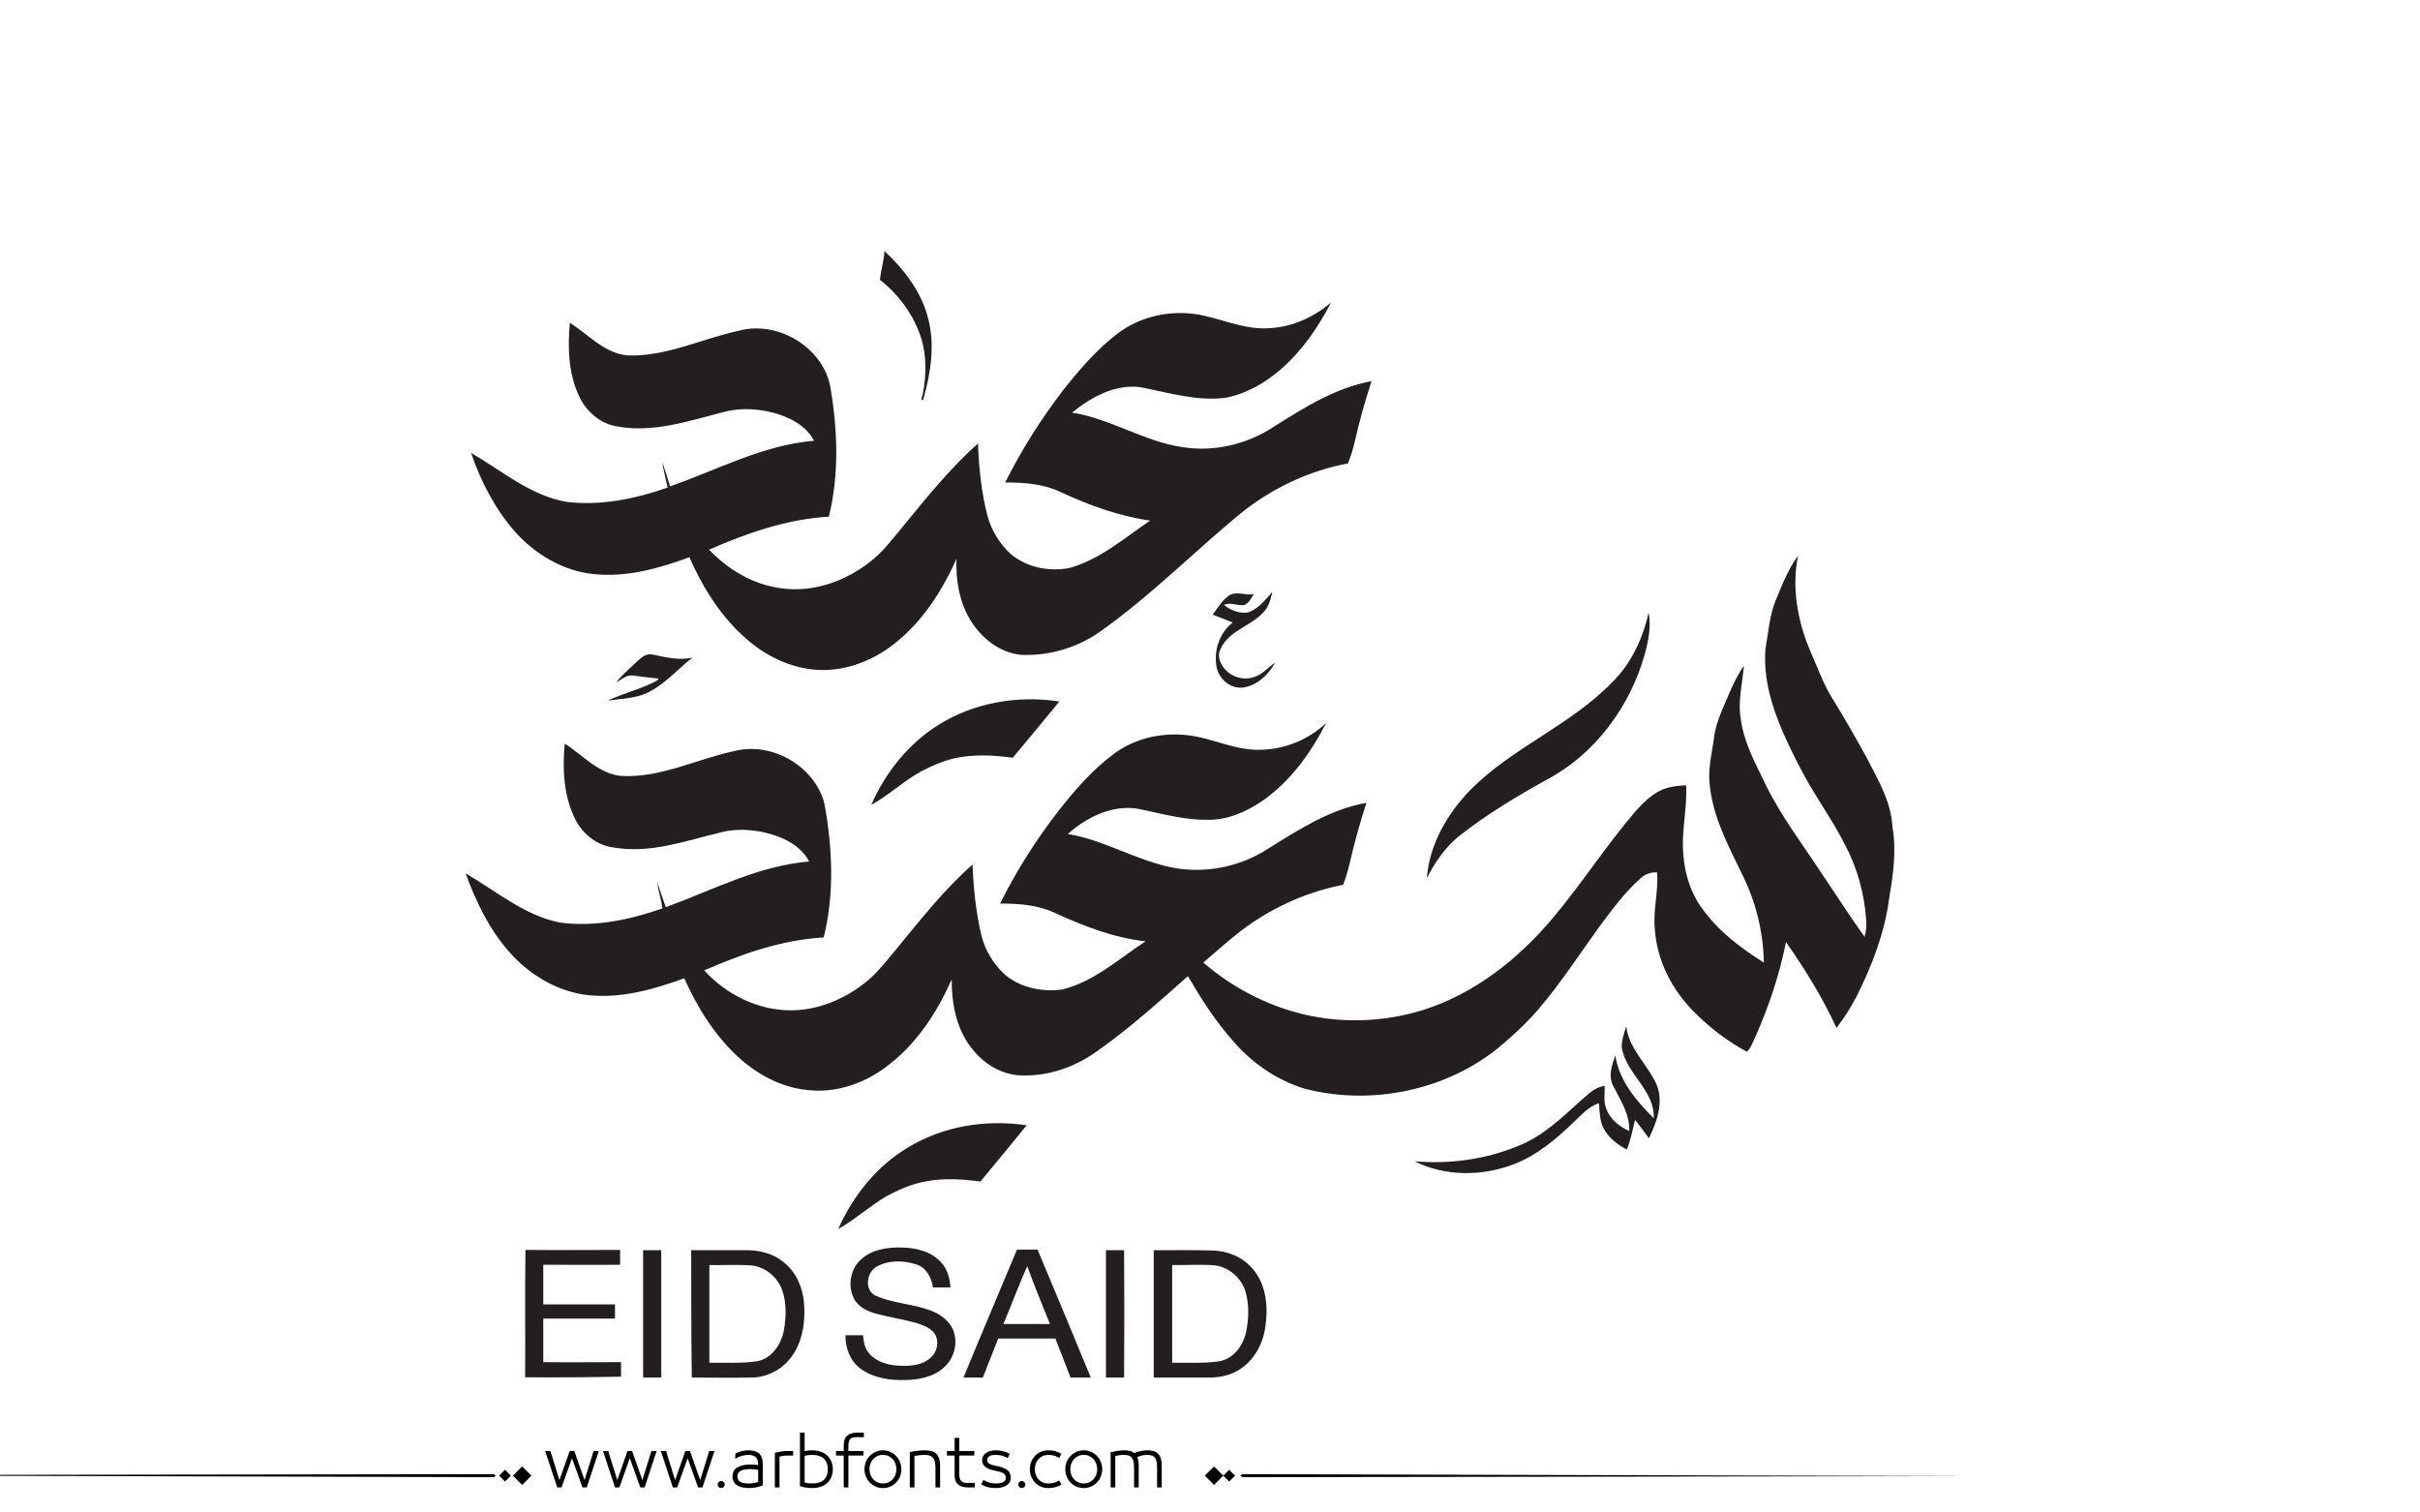 <?xml version="1.0" encoding="utf-8"?>
<!-- Generator: Adobe Illustrator 22.1.0, SVG Export Plug-In . SVG Version: 6.00 Build 0)  -->
<svg version="1.1" id="Layer_1" xmlns="http://www.w3.org/2000/svg" xmlns:xlink="http://www.w3.org/1999/xlink" x="0px" y="0px"
	 viewBox="0 0 800 500" style="enable-background:new 0 0 800 500;" xml:space="preserve">
<style type="text/css">
	.st0{fill:#231F20;}
</style>
<g>
	<path fill="#000000" class="st0" d="M292.4,83c6.4,6,12,13.2,14.3,21.8c2.5,9,1,18.5-1.5,27.3c-0.9,0.9-0.5-1.2-0.2-1.6c1.4-6.9,1.4-14.4-1.3-21
		c-2.6-6.7-7.2-12.6-12.8-17C291.2,89.3,292.2,86.2,292.4,83 M419.4,108.5c7.6-0.3,14.9-3.6,20.6-8.5c-4.2,8.2-9.6,16-16.6,22.1
		c-5.2,4.5-11.4,8.1-18.3,9.4c-9.5,1.2-18.8-1.7-28.1-3.5c-8.4-1.1-16.3,3.3-22.6,8.4c12.7,2,23.7,9.5,36.4,11.4
		c10.5,1.7,21.5-0.9,30.4-6.8c10-6.3,20.3-12.8,32.2-15c-2.1,6.5-4,13.1-5.5,19.8c-0.6,2.5-1.3,5-2.3,7.4
		c-12.4,2.3-24.2,7.8-34.2,15.5c-16.3,13.2-31,28.4-48.3,40.5c-7.3,5-16.3,7.6-25.2,7.3c-7-0.5-13.1-5.2-16.8-11
		c-3.9-6.1-5.2-13.6-4.9-20.8c-4.8,10.8-11.4,21-20.8,28.3c-7.5,5.9-17.3,9.4-26.9,8.3c-8.8-1-16.9-5.4-23.2-11.4
		c-7.7-7.1-13.2-16.2-17.4-25.7c-10,3.7-20.7,6.7-31.5,5.6c-10.3-1-19.7-6.7-26.4-14.3c-6.5-7.5-11.1-16.5-14.3-25.8
		c10.2,5.9,19.6,14.1,31.5,16.2c11.4,1.4,22.8-1,33.5-4.7c-0.6-2.8-1.3-5.6-1.8-8.4c1,2.6,1.8,5.3,2.6,8
		c15.7-5.5,30.8-13.7,47.6-15.1c-2.8-5.3-8.5-8-14-9.4c-5.4-1.3-11.2-1.5-16.6,0.1c-11.2,2.9-22.7,6.7-34.3,4.6
		c-5.7-0.8-10.5-5-12.8-10.1c-3.5-7.5-3.8-16.1-3-24.2c6.1,3.9,11.5,10.2,19.2,10.8c12.7,0.4,24.3-5.5,36.4-8.1
		c12.7-3.6,27.6,5,30.4,18c2.5,14.3,3.1,29.2-0.4,43.4c-13.8,0.8-27,5.4-39.6,10.9c6.4,6.7,14.8,11.7,24.1,12.8
		c10.3,1.4,20.8-2.3,28.9-8.6c4.4-3.3,7.7-7.8,11.2-12c7.8-9.5,15.5-19.1,24.7-27.3c0.3,8,1.1,16,3.1,23.8c1.3,4.9,4.1,9.5,7.9,12.9
		c5.4,4.4,12.8,5.8,19.5,4.4c10-2.9,18-9.9,26.4-15.6c-10.4-1.5-20.3-5.1-29.7-9.5c-5.7-2.7-12-3.1-18.2-3.1
		c5.4-10.8,11.9-21.1,19.3-30.7c5.3-6.7,11-13.3,17.8-18.5c8.1-6.2,19-8.2,28.8-5.9C405.3,106,412.1,109,419.4,108.5 M587,198.5
		c2.1-5.1,4.1-10.3,7.4-14.8c-2.2,10.7-0.1,22,4.2,31.9c2.3,5.2,4.2,10.6,7.2,15.4c4,6.4,7.7,13,11.4,19.7c3.7,7.2,8,14.4,8.4,22.7
		c1.4,7.9,0.2,15.9-1.1,23.7c-1.5,11.4-5.7,22.2-10.8,32.4c-1.9,3.6-4.1,7.1-6.6,10.3c-4.6-10-10.4-19.4-16.7-28.4
		c-2.1,10.7-5.6,21.1-10,31.1c-0.9,1.8-1.5,3.8-2.9,5.2c-6.3-3.4-12.1-7.8-17.2-12.9c-7.3-7.2-12.4-16.8-13.2-27.1
		c-0.8-6.5,1.2-12.8,0.7-19.3c-2-0.1-4,0.5-5.5,2c-5.2,4.6-9.3,10.2-13.4,15.7c-6.7,9.2-12.8,18.7-20.2,27.4
		c-4.5,5.2-9.5,9.8-14.9,14.1c-17.5,13.3-41.3,17.8-62.5,12.3c-9.2-2.8-17.5-8.5-23.7-15.8c-5.8-6.5-10.5-13.9-14.9-21.4
		c-9.5,8.4-18.9,16.9-29.2,24.2c-7.4,5.6-16.7,9-26.1,8.6c-6-0.2-11.6-3.5-15.4-8c-5.7-6.5-7.4-15.3-7.4-23.7
		c-4.7,10.6-11.2,20.7-20.4,27.9c-7.6,6.2-17.7,9.9-27.6,8.6c-8.5-0.9-16.4-5.2-22.6-10.9c-7.8-7.2-13.5-16.4-17.8-26
		c-10.1,3.7-20.8,6.7-31.6,5.6c-10.3-1.1-19.8-6.8-26.5-14.6c-6.5-7.4-10.8-16.5-14.2-25.7c10.2,5.9,19.5,14,31.3,16.3
		c11.4,1.5,23-0.9,33.8-4.7c-0.4-2.9-1.4-5.7-1.7-8.6c0.9,2.7,1.8,5.5,2.8,8.2c15.6-5.7,30.6-13.7,47.4-15.1
		c-2.9-5.5-8.9-8.2-14.7-9.6c-5.1-1.1-10.4-1.3-15.4,0.2c-11.2,2.7-22.6,6.8-34.3,4.8c-5.7-0.6-10.7-4.6-13.1-9.7
		c-3.7-7.6-4.1-16.4-3.3-24.7c5.9,3.8,11,9.8,18.4,10.7c13.1,0.8,25-5.5,37.6-8.2c12.3-3.2,26.5,4.8,29.8,17.2
		c2.7,14.6,3.4,29.9-0.2,44.4c-13.8,0.8-27,5.4-39.5,10.9c7.2,7.9,17.7,13.2,28.6,13.2c9,0,17.8-3.7,24.8-9.3
		c4-3.2,7.1-7.4,10.4-11.3c7.9-9.6,15.6-19.4,24.9-27.6c0.3,7.8,1.1,15.6,2.9,23.3c1.2,5,4,9.6,7.8,13.1c5.2,4.4,12.4,5.8,19,4.9
		c10.5-2.6,18.6-10.1,27.5-15.9c-10.7-1.2-20.8-5.2-30.4-9.6c-5.5-2.5-11.7-2.9-17.7-2.9c5.4-10.8,11.9-21.1,19.3-30.6
		c5.4-6.9,11.2-13.6,18.2-18.8c7.4-5.6,17.2-7.5,26.3-6c6.2,1,12.1,3.7,18.4,4.4c9.3,1,18.9-2.3,25.6-8.7
		c-5.1,9.9-11.8,19.3-21,25.7c-5.4,3.7-11.8,6.5-18.4,6.3c-7.9,0.1-15.5-2.2-23.2-3.7c-8.4-1.2-16.6,2.9-22.8,8.4
		c12.1,2,22.7,8.8,34.6,11.1c10.8,2.1,22.4-0.2,31.7-6.3c10.1-6.3,20.5-13,32.4-15.1c-2.1,6.6-4,13.2-5.5,19.9
		c-0.6,2.5-1.3,4.9-2.2,7.2c-12.9,2.5-25.2,8.3-35.4,16.5c-3.7,3-7.2,6.1-10.8,9.2c9.6,8.3,21.1,14.3,33.5,17.2
		c12.9,3,26.5,2.4,39.1-1.5c17.1-5.4,31.6-16.9,43-30.5c9.5-11.3,17.5-23.8,27.1-35c3.2-3.6,6.9-7.3,11.8-8.2
		c1.7-0.4,3.4-0.5,5.1-0.6c0.4,7.8-1.7,15.5-0.9,23.2c0.5,6.2,2.4,12.4,6.1,17.4c5.3,7.5,12.8,13.2,20.5,18c-0.2-10-2.6-19.9-7-28.8
		c-4.8-9.9-10.2-19.9-11-31c-0.4-5.1,1-10.1,1.6-15.2c0.8-5.2,3.3-10,5.3-14.8c1.3-2.9,2.7-5.8,4.5-8.3c-0.5,5.9-2.1,11.9-1,17.8
		c1,7.5,4.7,14.3,8,21.1c5.3,11,12.8,20.6,19.4,30.8c4.5,6.6,8.8,13.4,13.5,19.9c0.5-1.9,0.7-3.8,0.5-5.7c-0.6-8.6-2.9-17-6.9-24.6
		c-3.5-6.9-7.9-13.3-11.8-19.9c-3.2-5.6-6.1-11.3-8.7-17.2c-3.8-8.7-6.6-18.1-5.9-27.6C584.6,209.1,584.9,203.6,587,198.5
		 M412.8,202.4c3.3-1.3,5.5-4.1,7.8-6.7c-0.4,1.7-0.8,3.5-1.7,5.1c-3.8,6-12.4,7-15.4,13.7c-1.4,2.7,0.2,5.8,2.3,7.6
		c2.6,2.2,6.4,2.9,9.6,1.4c2.4-1,4-3.1,6.1-4.4c-2.2,4-6,7.6-10.7,8.2c-4.6,0.5-8.7-3.7-8.8-8.2c-0.5-5,1.5-10.2,5.5-13.3
		c-2.2-0.9-4.4-1.8-6.6-2.6c1.8-2.4,3.3-5.2,6-6.7c2.5-0.9,5.1,0.4,7.6-0.1c-0.9,1.3-1.6,3-3.1,3.6c-2.3,0.4-4.6-1.1-6.8,0
		C406.9,201.8,409.9,203,412.8,202.4 M545,202.5c0.9,4.6-0.1,9.4-1.3,13.9c-4.9,17.2-16.4,32.9-32.3,41.3
		c-10.1,5.6-20.1,11.6-29.2,18.8c-4.5,3.7-7.9,8.6-10.5,13.8c0.8-11.1,6.7-21.2,14.3-29.1c13.9-14.1,33.2-21.4,47-35.7
		C539.2,219.4,543.1,211.1,545,202.5 M211,218.3c1.3-1.2,2.9-2.4,4.8-1.9c4.3,0.9,8.8,2,13.1,1c-5.4,4.2-9.9,9.8-16.5,12.3
		c-3.7,1.2-7.7,1.4-11.5,1.9c5.1-2.4,10.7-3.7,15.7-6.3c0.5-0.2,0.9-0.5,1.1-1c-2.9-0.2-5.7-0.7-8.6-1c-2.1-0.2-3.7,1.4-5.4,2.3
		C205.8,222.8,208.6,220.7,211,218.3 M310.3,239.6c11.8-7.4,26.3-9.8,39.9-7.7c-5.1,6.2-10.2,12.4-15.4,18.6
		c-6.4-0.9-13-1.2-19.4,0.2c-3.8,0.9-7.4,2.5-10.9,4.3c-5.8,3.2-10.7,7.9-16.5,11.1C292.7,255.4,300.3,245.8,310.3,239.6
		 M537.6,339.3c0.9,7.6,7.2,12.7,10.1,19.4c2.3,5.9,0,12.2-2.6,17.6c-1.5-2.1-3-4.1-4.6-6.1c-0.8,3.3-1.4,6.6-2.7,9.8
		c-3.1-1.6-6-3.8-7.7-7c-1.3-2.5-1.3-5.5-1.5-8.3c-3.4,1-5.8,3.9-8.3,6.2c-5.9,5.7-12.4,11.2-20.2,14.1c-10.4,3.9-22.5,3.9-32.5-1.1
		c11.6,1,23.4-0.6,34.1-5c8.1-3.1,14.5-9.3,20.8-15c2.4-2,4.7-4.6,8-4.9c0,2.6-0.5,5.3,0.6,7.8c1.3,3.3,4.3,5.7,7.5,7.1
		c0.2-5.6-3-10.3-5.4-15.1c-1.6-3.2-0.3-6.8,0.8-9.9c1.2,8.3,6.9,15,12.7,20.8c0.4-9.3-9.2-14.7-10.6-23.5
		C536.1,343.7,536.9,341.5,537.6,339.3 M300.4,379.2c11.6-7,25.7-9.2,39-7.2c-5,6.2-10.2,12.4-15.3,18.6c-5.9-0.8-11.9-1.2-17.8-0.1
		c-4.8,0.8-9.3,2.8-13.5,5.1c-5.4,3.2-10.2,7.6-15.7,10.7C282,395.2,290,385.3,300.4,379.2"/>
	<path fill="#000000" class="st0" d="M284.7,416.3c3.5-3.2,8.5-4,13-3.9c4.8,0,10.1,1.2,13.4,4.9c2.1,2.2,2.9,5.3,3.1,8.3c-1.9,0-3.9,0-5.8,0
		c-0.4-3.2-2.2-6.6-5.5-7.6c-4.2-1.4-9.3-1.5-13.2,0.8c-3.3,1.9-4,7.7-0.3,9.5c5.8,2.6,12.3,2.7,18.2,4.9c3.1,1.2,6.2,3.3,7.5,6.5
		c1.6,4,0.5,8.9-2.6,11.9c-3.3,3.4-8.3,4.5-12.9,4.6c-5.3,0.2-10.9-0.6-15.2-3.8c-3.4-2.5-5-6.9-4.9-11c1.9,0,3.8,0,5.8,0
		c0.2,2.2,0.6,4.5,2.1,6.1c2.5,2.9,6.6,3.9,10.3,4c3.5,0.1,7.5-0.2,10.1-2.8c2.3-2.1,2.8-6.1,0.7-8.4c-1.6-1.7-3.9-2.4-6.1-3.1
		c-4.2-1.1-8.5-1.8-12.7-2.9c-3-0.8-6.1-2.3-7.5-5.2C280.2,425,281.1,419.4,284.7,416.3 M336.2,413.1c2.3,0,4.5,0,6.8,0
		c5.9,14.1,11.8,28.2,17.6,42.3h-6.7c-1.7-4.3-3.3-8.6-5-12.9c-6.3,0-12.6,0-18.9,0c-1.7,4.3-3.4,8.6-5.1,12.9c-2.1,0-4.3,0-6.4,0
		C324.3,441.3,330.3,427.2,336.2,413.1 M331.7,437.7c5.1,0,10.3,0,15.4,0c-2.5-6.3-5.2-12.6-7.5-19.1
		C336.7,424.9,334.4,431.4,331.7,437.7 M173.6,455.3c0.1-14-0.1-28.1,0.1-42.1c10.4,0.1,20.8,0,31.3,0c0,1.6,0,3.3,0,4.9
		c-8.5,0.1-16.9,0-25.4,0c0,4.4,0,8.8,0,13.1c7.9,0,15.8,0,23.7,0v4.7c-7.9,0-15.8,0-23.7,0c0,4.8,0,9.6,0,14.4
		c8.6,0.1,17.1,0,25.7,0v4.8C194.7,455.3,184.2,455.4,173.6,455.3 M212.6,413.3c2,0,4,0,6,0c0,14,0,28.1,0,42.1c-2,0-4,0-6,0
		C212.6,441.3,212.6,427.3,212.6,413.3 M228.5,413.3c6.1,0,12.2,0,18.4,0c4.3,0,8.8,1.1,12.2,4c4.1,3.2,6.3,8.4,6.7,13.5
		c0.5,6.6-0.6,13.8-5.1,18.9c-3.1,3.6-7.7,5.7-12.4,5.7c-6.5,0.1-13.1,0-19.6,0C228.5,441.3,228.5,427.3,228.5,413.3 M234.5,418.2
		c0,10.8,0,21.5,0,32.3c5.2-0.1,10.6,0.3,15.8-0.5c4.8-0.9,7.9-5.5,8.8-10c0.8-4.5,1-9.3-0.6-13.7c-1.6-4.3-5.7-7.6-10.3-8
		C243.6,418,239.1,418.3,234.5,418.2 M365.6,413.3c2,0,4,0,6,0c0.1,14,0.1,28.1,0,42.1c-2,0-4,0-6,0
		C365.6,441.3,365.6,427.3,365.6,413.3 M381.4,413.3c6.5,0,13-0.1,19.4,0.1c4.9,0.1,9.7,2,13,5.7c4.8,5.2,5.5,12.8,4.5,19.5
		c-0.8,6-4.1,11.8-9.5,14.7c-3.2,1.8-7,2.2-10.6,2.1c-5.6,0-11.2,0-16.8,0C381.4,441.3,381.4,427.3,381.4,413.3 M387.5,418.2
		c0,10.8,0,21.5,0,32.3c5.2-0.1,10.5,0.3,15.7-0.5c4.6-0.9,7.7-5.1,8.7-9.5c0.9-4.3,1.1-9-0.1-13.3c-1.3-4.6-5.4-8.3-10.2-8.9
		C396.9,417.9,392.2,418.3,387.5,418.2"/>
</g>
<path fill="#000000" d="M273.602,481.306c-0.578-0.576-1.301-1.03-2.174-1.362c-0.873-0.331-1.885-0.497-3.039-0.497
	c-0.663,0-1.463,0.079-2.4,0.238v-6.077h-1.535v17.711c0.706,0.202,1.402,0.354,2.087,0.454s1.301,0.151,1.849,0.151
	c1.153,0,2.166-0.162,3.039-0.486s1.596-0.764,2.174-1.319c0.576-0.555,1.006-1.211,1.287-1.968s0.42-1.561,0.42-2.411
	s-0.139-1.657-0.42-2.422C274.608,482.554,274.178,481.883,273.602,481.306z M272.391,489.167c-0.852,0.829-2.17,1.243-3.958,1.243
	c-0.39,0-0.805-0.032-1.244-0.097c-0.439-0.065-0.84-0.134-1.2-0.206v-8.845c0.447-0.115,0.887-0.194,1.319-0.237
	c0.433-0.044,0.808-0.065,1.125-0.065c0.894,0,1.668,0.112,2.325,0.335c0.656,0.224,1.199,0.545,1.633,0.963
	c0.432,0.418,0.752,0.919,0.961,1.503s0.314,1.243,0.314,1.979C273.667,487.195,273.241,488.338,272.391,489.167z M247.392,479.446
	c-0.62,0-1.297,0.079-2.033,0.238c-0.735,0.158-1.485,0.433-2.249,0.821l-0.065,1.73c0.548-0.303,0.973-0.52,1.276-0.649
	s0.624-0.237,0.962-0.324c0.338-0.086,0.677-0.158,1.016-0.216s0.667-0.087,0.984-0.087c1.139,0,1.982,0.249,2.53,0.746
	s0.822,1.33,0.822,2.498v0.13c-0.332-0.044-0.732-0.087-1.2-0.13c-0.469-0.043-0.876-0.065-1.222-0.065
	c-1.831,0-3.302,0.311-4.412,0.931c-1.11,0.619-1.665,1.644-1.665,3.07c0,0.707,0.155,1.305,0.465,1.795
	c0.31,0.49,0.713,0.88,1.211,1.168s1.067,0.497,1.708,0.627c0.641,0.13,1.308,0.194,2,0.194c0.807,0,1.6-0.072,2.378-0.216
	c0.779-0.145,1.536-0.368,2.271-0.671v-7.028c0-1.585-0.397-2.742-1.189-3.471C250.189,479.811,248.992,479.446,247.392,479.446z
	 M250.636,489.892c-0.375,0.144-0.858,0.267-1.449,0.367c-0.591,0.102-1.183,0.151-1.773,0.151c-0.505,0-0.984-0.035-1.438-0.108
	c-0.454-0.071-0.84-0.197-1.157-0.378c-0.317-0.18-0.57-0.414-0.757-0.703c-0.188-0.288-0.281-0.663-0.281-1.124
	c0-0.52,0.111-0.934,0.335-1.244c0.224-0.31,0.533-0.551,0.93-0.724c0.396-0.174,0.85-0.296,1.362-0.368
	c0.511-0.072,1.041-0.108,1.589-0.108c0.476,0,0.984,0.029,1.524,0.087c0.541,0.058,0.912,0.108,1.114,0.151V489.892z
	 M258.032,479.868c-0.649,0.122-1.276,0.263-1.881,0.422v11.418h1.535v-10.186c0.202-0.072,0.563-0.147,1.082-0.228
	c0.519-0.079,1.002-0.118,1.449-0.118h1.989v-1.492H260C259.336,479.685,258.681,479.746,258.032,479.868z M-77.92,487.667
	l241.145,0.656l0.663-0.433l-0.632-0.564L-77.92,487.667z M164.994,487.825l1.95,1.95l1.95-1.95l-1.95-1.95L164.994,487.825z
	 M169.559,487.825l3.057,3.057l3.057-3.057l-3.057-3.057L169.559,487.825z M212.359,489.286l-3.395-9.602h-1.514l-3.396,9.602
	l-2.984-9.602h-1.73l3.979,12.023h1.428l3.46-9.645l3.46,9.645h1.427l3.979-12.023h-1.73L212.359,489.286z M238.418,489.589
	c-0.317,0-0.591,0.115-0.822,0.346c-0.231,0.23-0.346,0.505-0.346,0.822c0,0.316,0.115,0.591,0.346,0.821
	c0.23,0.23,0.504,0.346,0.822,0.346c0.317,0,0.591-0.115,0.822-0.346c0.23-0.23,0.346-0.505,0.346-0.821
	c0-0.317-0.116-0.592-0.346-0.822C239.009,489.704,238.735,489.589,238.418,489.589z M193.243,489.286l-3.395-9.602h-1.514
	l-3.396,9.602l-2.984-9.602h-1.73l3.979,12.023h1.428l3.46-9.645l3.46,9.645h1.427l3.979-12.023h-1.73L193.243,489.286z
	 M231.476,489.286l-3.395-9.602h-1.514l-3.396,9.602l-2.984-9.602h-1.73l3.979,12.023h1.428l3.46-9.645l3.46,9.645h1.427
	l3.979-12.023h-1.73L231.476,489.286z M382.732,480.474c-0.426-0.396-0.938-0.667-1.535-0.812c-0.598-0.144-1.271-0.216-2.021-0.216
	c-0.664,0-1.393,0.09-2.184,0.271c-0.793,0.181-1.471,0.4-2.033,0.659c-0.346-0.331-0.818-0.569-1.416-0.714
	c-0.6-0.144-1.273-0.216-2.023-0.216c-0.635,0-1.268,0.058-1.902,0.173l-2.465,0.454v11.635h1.535v-10.38
	c0.447-0.102,0.883-0.188,1.309-0.26c0.424-0.072,0.896-0.108,1.416-0.108c0.605,0,1.125,0.058,1.557,0.173
	c0.434,0.116,0.789,0.321,1.07,0.616c0.281,0.296,0.494,0.711,0.639,1.244s0.217,1.24,0.217,2.119v6.596h1.535v-7.201
	c0-0.663-0.055-1.243-0.162-1.741c-0.109-0.497-0.213-0.861-0.314-1.092c0.086-0.043,0.281-0.119,0.584-0.228
	c0.303-0.107,0.602-0.197,0.898-0.27c0.295-0.072,0.586-0.126,0.875-0.162s0.547-0.055,0.779-0.055c0.59,0,1.102,0.058,1.535,0.173
	c0.432,0.116,0.781,0.317,1.049,0.605c0.266,0.289,0.471,0.703,0.615,1.244c0.145,0.54,0.217,1.251,0.217,2.13v6.596h1.535v-7.201
	c0-0.995-0.111-1.816-0.336-2.466C383.482,481.393,383.158,480.87,382.732,480.474z M280.1,474.581
	c-0.785,0.648-1.18,1.729-1.18,3.243v1.86h-2.551v1.492h2.551v10.531h1.537v-10.531h4.973v-1.492h-4.973v-1.471
	c0-0.635,0.045-1.149,0.141-1.546c0.094-0.396,0.24-0.707,0.443-0.931c0.201-0.223,0.475-0.385,0.82-0.486
	c0.346-0.101,0.779-0.151,1.299-0.151h2.422v-1.492h-2.271C281.956,473.607,280.885,473.932,280.1,474.581z M398.273,487.825
	l3.057,3.057l3.057-3.057l-3.057-3.057L398.273,487.825z M343.322,482.322c0.389-0.418,0.854-0.749,1.395-0.994
	s1.135-0.368,1.783-0.368c0.736,0,1.373,0.076,1.914,0.228s1.121,0.414,1.74,0.789l0.715-1.405c-0.707-0.39-1.393-0.674-2.055-0.854
	c-0.664-0.181-1.436-0.271-2.314-0.271c-0.85,0-1.639,0.155-2.367,0.465c-0.729,0.311-1.367,0.746-1.914,1.309
	c-0.549,0.563-0.98,1.222-1.297,1.979c-0.317,0.757-0.476,1.59-0.476,2.498s0.158,1.74,0.476,2.497
	c0.316,0.757,0.748,1.413,1.297,1.969c0.547,0.555,1.186,0.987,1.914,1.297c0.729,0.311,1.518,0.465,2.367,0.465
	c0.879,0,1.65-0.09,2.314-0.27c0.662-0.181,1.348-0.466,2.055-0.854l-0.715-1.406c-0.619,0.375-1.199,0.639-1.74,0.79
	s-1.178,0.227-1.914,0.227c-0.648,0-1.242-0.119-1.783-0.356c-0.541-0.238-1.006-0.565-1.395-0.984
	c-0.391-0.418-0.693-0.915-0.908-1.492c-0.217-0.576-0.324-1.203-0.324-1.881s0.107-1.305,0.324-1.882
	C342.628,483.238,342.931,482.741,343.322,482.322z M404.387,487.825l1.949,1.95l1.951-1.95l-1.951-1.95L404.387,487.825z
	 M410.701,487.326l-0.664,0.433l0.633,0.564l241.176-0.341L410.701,487.326z M362.611,481.295c-0.549-0.569-1.193-1.02-1.936-1.352
	c-0.742-0.331-1.547-0.497-2.412-0.497c-0.863,0-1.668,0.166-2.41,0.497c-0.742,0.332-1.389,0.782-1.936,1.352
	c-0.549,0.57-0.977,1.229-1.287,1.979c-0.311,0.749-0.465,1.557-0.465,2.422s0.154,1.672,0.465,2.422s0.738,1.409,1.287,1.979
	c0.547,0.569,1.193,1.017,1.936,1.341s1.547,0.486,2.41,0.486c0.865,0,1.67-0.162,2.412-0.486s1.387-0.771,1.936-1.341
	c0.547-0.569,0.977-1.229,1.287-1.979c0.309-0.75,0.465-1.557,0.465-2.422s-0.156-1.673-0.465-2.422
	C363.587,482.524,363.158,481.865,362.611,481.295z M362.394,487.523c-0.217,0.569-0.52,1.067-0.908,1.492
	c-0.389,0.426-0.857,0.765-1.406,1.017c-0.547,0.252-1.152,0.378-1.816,0.378c-0.662,0-1.268-0.126-1.816-0.378
	c-0.547-0.252-1.016-0.591-1.404-1.017c-0.391-0.425-0.693-0.923-0.908-1.492c-0.217-0.569-0.324-1.179-0.324-1.827
	c0-0.649,0.107-1.262,0.324-1.839c0.215-0.576,0.518-1.077,0.908-1.503c0.389-0.425,0.857-0.764,1.404-1.016
	c0.549-0.252,1.154-0.379,1.816-0.379c0.664,0,1.27,0.127,1.816,0.379c0.549,0.252,1.018,0.591,1.406,1.016
	c0.389,0.426,0.691,0.927,0.908,1.503c0.217,0.577,0.324,1.189,0.324,1.839C362.718,486.345,362.611,486.954,362.394,487.523z
	 M296.221,481.295c-0.547-0.569-1.191-1.02-1.936-1.352c-0.742-0.331-1.545-0.497-2.41-0.497s-1.67,0.166-2.412,0.497
	c-0.742,0.332-1.387,0.782-1.936,1.352c-0.547,0.57-0.977,1.229-1.285,1.979c-0.311,0.749-0.465,1.557-0.465,2.422
	s0.154,1.672,0.465,2.422c0.309,0.75,0.738,1.409,1.285,1.979c0.549,0.569,1.193,1.017,1.936,1.341s1.547,0.486,2.412,0.486
	s1.668-0.162,2.41-0.486c0.744-0.324,1.389-0.771,1.936-1.341c0.549-0.569,0.977-1.229,1.287-1.979s0.465-1.557,0.465-2.422
	s-0.154-1.673-0.465-2.422C297.198,482.524,296.77,481.865,296.221,481.295z M296.006,487.523c-0.217,0.569-0.52,1.067-0.908,1.492
	c-0.391,0.426-0.859,0.765-1.406,1.017c-0.549,0.252-1.154,0.378-1.816,0.378c-0.664,0-1.27-0.126-1.816-0.378
	c-0.549-0.252-1.018-0.591-1.406-1.017c-0.389-0.425-0.691-0.923-0.908-1.492s-0.324-1.179-0.324-1.827
	c0-0.649,0.107-1.262,0.324-1.839c0.217-0.576,0.52-1.077,0.908-1.503c0.389-0.425,0.857-0.764,1.406-1.016
	c0.547-0.252,1.152-0.379,1.816-0.379c0.662,0,1.268,0.127,1.816,0.379c0.547,0.252,1.016,0.591,1.406,1.016
	c0.389,0.426,0.691,0.927,0.908,1.503c0.215,0.577,0.324,1.189,0.324,1.839C296.331,486.345,296.221,486.954,296.006,487.523z
	 M309.381,480.463c-0.455-0.39-0.996-0.656-1.623-0.801c-0.627-0.144-1.309-0.216-2.043-0.216c-0.707,0-1.465,0.047-2.271,0.141
	s-1.701,0.234-2.682,0.422v11.699h1.535v-10.402c1.184-0.23,2.293-0.346,3.33-0.346c0.592,0,1.111,0.062,1.559,0.184
	c0.445,0.123,0.818,0.332,1.113,0.628c0.295,0.295,0.525,0.713,0.691,1.254s0.25,1.251,0.25,2.13v6.553h1.535v-7.201
	c0-0.995-0.119-1.82-0.357-2.477C310.18,481.375,309.834,480.852,309.381,480.463z M318.516,490.054
	c-0.346-0.108-0.619-0.277-0.82-0.509c-0.203-0.23-0.35-0.547-0.443-0.951c-0.096-0.403-0.141-0.922-0.141-1.557v-5.86h4.973v-1.492
	h-4.973v-4.347h-1.537v4.347h-2.551v1.492h2.551v6.466c0,0.764,0.109,1.405,0.326,1.925c0.215,0.519,0.525,0.937,0.93,1.254
	c0.402,0.317,0.867,0.544,1.395,0.682c0.525,0.137,1.105,0.205,1.74,0.205h2.271v-1.492h-2.422
	C319.295,490.216,318.862,490.162,318.516,490.054z M337.784,489.589c-0.316,0-0.59,0.115-0.82,0.346s-0.346,0.505-0.346,0.822
	c0,0.316,0.115,0.591,0.346,0.821s0.504,0.346,0.82,0.346c0.318,0,0.592-0.115,0.822-0.346s0.346-0.505,0.346-0.821
	c0-0.317-0.115-0.592-0.346-0.822S338.102,489.589,337.784,489.589z M333.178,486.106c-0.346-0.303-0.785-0.565-1.318-0.789
	c-0.533-0.223-1.182-0.422-1.947-0.595l-0.799-0.173c-1.053-0.216-1.781-0.461-2.184-0.735c-0.404-0.273-0.607-0.678-0.607-1.211
	c0-0.504,0.238-0.904,0.715-1.2c0.475-0.295,1.174-0.443,2.098-0.443c0.793,0,1.477,0.076,2.055,0.228
	c0.576,0.151,1.217,0.421,1.924,0.811l0.691-1.405c-1.412-0.765-2.969-1.146-4.67-1.146c-0.635,0-1.223,0.076-1.764,0.228
	c-0.539,0.151-1.008,0.364-1.404,0.638s-0.711,0.605-0.941,0.994c-0.23,0.39-0.346,0.815-0.346,1.276
	c0,0.462,0.072,0.88,0.217,1.254c0.143,0.375,0.381,0.707,0.713,0.995s0.758,0.537,1.275,0.746c0.52,0.209,1.146,0.4,1.883,0.573
	l0.908,0.194c1.008,0.217,1.729,0.49,2.162,0.822c0.432,0.331,0.648,0.771,0.648,1.318c0,0.39-0.086,0.707-0.26,0.952
	c-0.172,0.245-0.414,0.436-0.725,0.573c-0.311,0.137-0.678,0.237-1.102,0.303c-0.426,0.064-0.877,0.097-1.352,0.097
	c-0.592,0-1.223-0.09-1.893-0.271c-0.67-0.18-1.352-0.479-2.045-0.897l-0.734,1.471c0.779,0.433,1.539,0.742,2.281,0.93
	s1.539,0.281,2.391,0.281c0.748,0,1.434-0.072,2.053-0.216c0.621-0.145,1.158-0.36,1.611-0.648c0.455-0.289,0.805-0.649,1.049-1.082
	c0.246-0.433,0.369-0.93,0.369-1.492c0-0.476-0.072-0.915-0.217-1.318C333.77,486.763,333.526,486.41,333.178,486.106z"/>
</svg>

